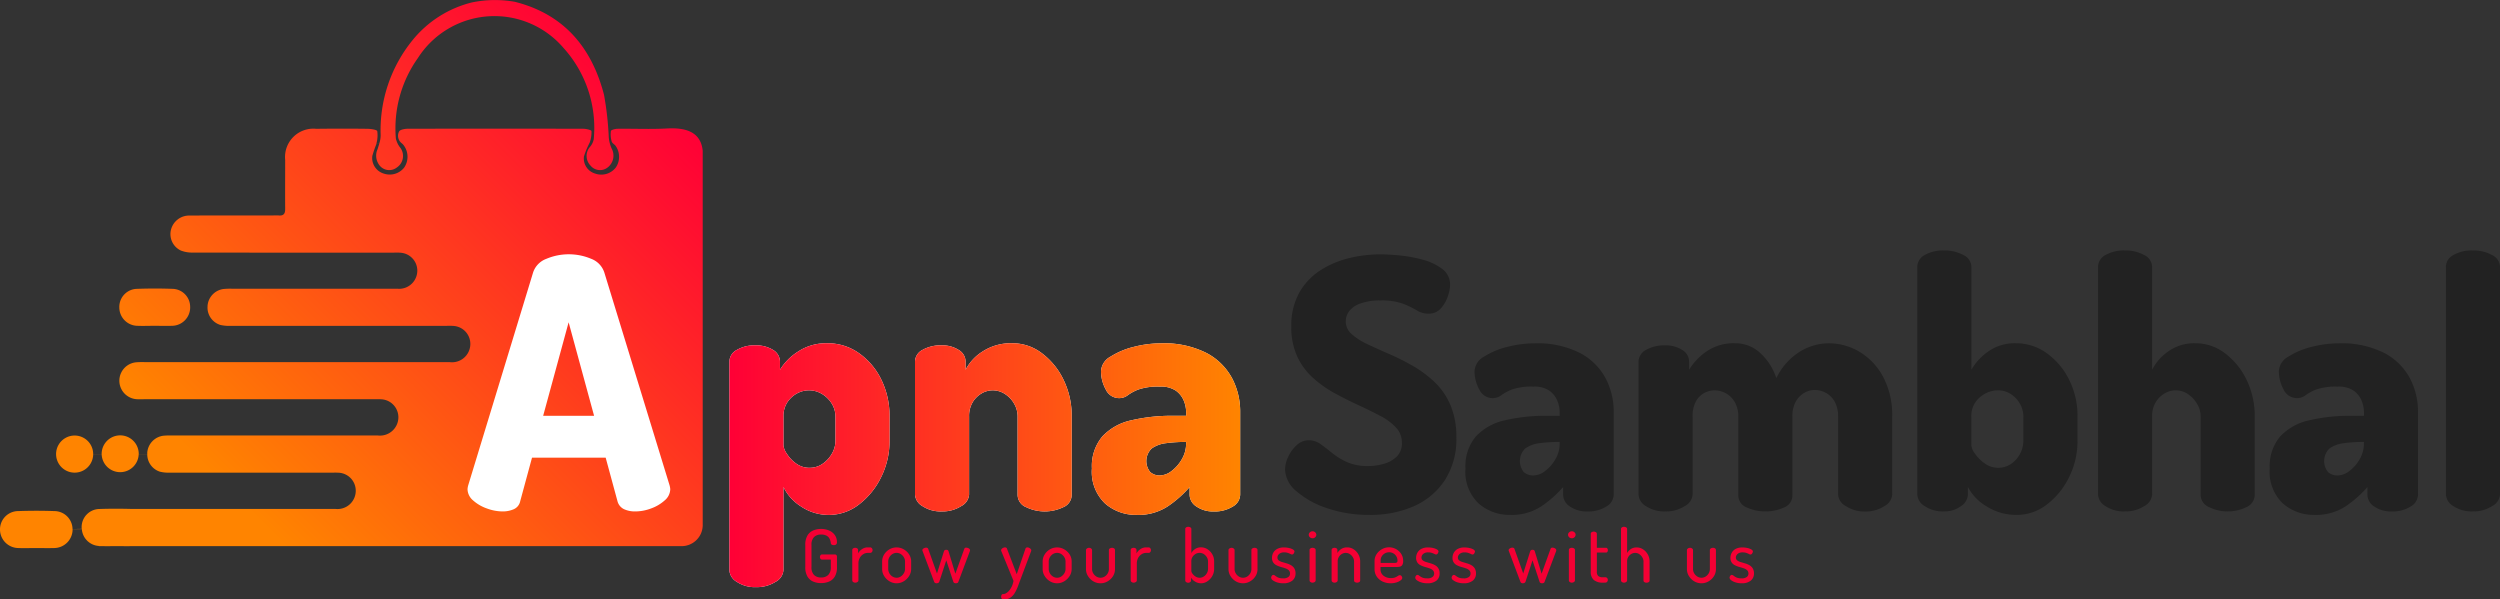 <svg id="Layer_1" data-name="Layer 1" xmlns="http://www.w3.org/2000/svg" xmlns:xlink="http://www.w3.org/1999/xlink" viewBox="0 0 190.126 45.59"><rect x="0" y="0" width="190.126" height="45.59" fill="#333333" stroke="none"/><defs><style>.cls-1{fill:#222;}.cls-2{fill:#fff;}.cls-3{fill:url(#linear-gradient);}.cls-4{fill:url(#linear-gradient-4);}.cls-5{fill:#f40034;}</style><linearGradient id="linear-gradient" x1="59.79" y1="49.62" x2="98.637" y2="49.62" gradientUnits="userSpaceOnUse"><stop offset="0" stop-color="#ff0036"/><stop offset="1" stop-color="#ff8400"/></linearGradient><linearGradient id="linear-gradient-4" x1="14.953" y1="65.723" x2="56.689" y2="23.987" gradientUnits="userSpaceOnUse"><stop offset="0.251" stop-color="#ff8400"/><stop offset="1" stop-color="#ff0036"/></linearGradient></defs><path class="cls-1" d="M108.445,53.4a9.69,9.69,0,0,1-3.184-.505,6.756,6.756,0,0,1-2.335-1.286,2.239,2.239,0,0,1-.876-1.659,2.326,2.326,0,0,1,.239-.968,2.707,2.707,0,0,1,.65-.889,1.337,1.337,0,0,1,.915-.371,1.5,1.5,0,0,1,.889.292c.275.194.575.424.9.689a5.123,5.123,0,0,0,1.141.691,3.846,3.846,0,0,0,1.578.292,4.334,4.334,0,0,0,1.208-.173,2.245,2.245,0,0,0,.982-.558,1.381,1.381,0,0,0,.384-1.021,1.684,1.684,0,0,0-.451-1.181,4.433,4.433,0,0,0-1.207-.889q-.758-.4-1.645-.809t-1.791-.9a8.637,8.637,0,0,1-1.658-1.167,5.04,5.04,0,0,1-1.208-1.632,5.3,5.3,0,0,1-.452-2.282,5.133,5.133,0,0,1,.584-2.533,4.814,4.814,0,0,1,1.566-1.7,7.07,7.07,0,0,1,2.189-.955,10,10,0,0,1,2.454-.3q.532,0,1.408.079a10.384,10.384,0,0,1,1.764.319,4.294,4.294,0,0,1,1.5.7,1.477,1.477,0,0,1,.611,1.234,2.838,2.838,0,0,1-.173.862,2.586,2.586,0,0,1-.531.916,1.208,1.208,0,0,1-.942.4,1.664,1.664,0,0,1-.889-.253,7.331,7.331,0,0,0-1.035-.5,4.717,4.717,0,0,0-1.712-.251,4.379,4.379,0,0,0-1.525.225,1.839,1.839,0,0,0-.862.584,1.285,1.285,0,0,0-.266.782,1.27,1.27,0,0,0,.451.969,4.91,4.91,0,0,0,1.208.77q.756.357,1.645.742a18.111,18.111,0,0,1,1.791.9,8.672,8.672,0,0,1,1.659,1.233,5.3,5.3,0,0,1,1.207,1.752,6.137,6.137,0,0,1,.451,2.467,5.756,5.756,0,0,1-.862,3.224,5.451,5.451,0,0,1-2.349,1.991A8.185,8.185,0,0,1,108.445,53.4Z" transform="translate(-4.32 -14.242)"/><path class="cls-1" d="M119.165,53.4a3.559,3.559,0,0,1-2.388-.862,3.317,3.317,0,0,1-1.008-2.667,3.5,3.5,0,0,1,.795-2.441,4.254,4.254,0,0,1,2.19-1.221,13.489,13.489,0,0,1,3.224-.345h.956V45.6a2.364,2.364,0,0,0-.187-.9,1.749,1.749,0,0,0-.61-.756,2.023,2.023,0,0,0-1.194-.3,4.619,4.619,0,0,0-1.619.212,3.509,3.509,0,0,0-.822.437,1.054,1.054,0,0,1-.663.226,1.118,1.118,0,0,1-1.023-.663,2.879,2.879,0,0,1-.357-1.38,1.347,1.347,0,0,1,.729-1.115,5.9,5.9,0,0,1,1.778-.743,8.308,8.308,0,0,1,2.03-.265,7.158,7.158,0,0,1,3.5.743,4.675,4.675,0,0,1,1.937,1.924,5.437,5.437,0,0,1,.61,2.534v6.315a1.073,1.073,0,0,1-.57.9,2.611,2.611,0,0,1-1.447.371,2.217,2.217,0,0,1-1.3-.371,1.083,1.083,0,0,1-.531-.9v-.584a8.622,8.622,0,0,1-1.672,1.473A4.092,4.092,0,0,1,119.165,53.4Zm1.778-3a1.483,1.483,0,0,0,.875-.331,2.969,2.969,0,0,0,.784-.889,2.354,2.354,0,0,0,.332-1.221v-.106h-.107a10.6,10.6,0,0,0-1.42.093,2.354,2.354,0,0,0-1.088.4,1.328,1.328,0,0,0-.119,1.792A1.066,1.066,0,0,0,120.943,50.4Z" transform="translate(-4.32 -14.242)"/><path class="cls-1" d="M130.974,53.136a2.513,2.513,0,0,1-1.473-.4,1.094,1.094,0,0,1-.57-.875V41.752a1.024,1.024,0,0,1,.57-.9,2.812,2.812,0,0,1,1.473-.346,2.283,2.283,0,0,1,1.273.346,1.036,1.036,0,0,1,.531.9v.61A4.6,4.6,0,0,1,134.1,40.97a3.657,3.657,0,0,1,2.176-.624,2.763,2.763,0,0,1,1.911.743A4.468,4.468,0,0,1,139.412,43a4.819,4.819,0,0,1,1.765-2,4.23,4.23,0,0,1,2.216-.65,4.544,4.544,0,0,1,2.347.65,4.889,4.889,0,0,1,1.791,1.9,6.161,6.161,0,0,1,.691,3.024v5.944a1.092,1.092,0,0,1-.611.875,2.606,2.606,0,0,1-1.459.4,2.561,2.561,0,0,1-1.433-.4,1.092,1.092,0,0,1-.611-.875V45.918a2.257,2.257,0,0,0-.252-1.114,1.683,1.683,0,0,0-.663-.677,1.781,1.781,0,0,0-.862-.226,1.591,1.591,0,0,0-.81.226,1.77,1.77,0,0,0-.636.664,2.229,2.229,0,0,0-.252,1.127v5.971a.987.987,0,0,1-.651.955,3.42,3.42,0,0,1-1.42.292,3.382,3.382,0,0,1-1.379-.292.986.986,0,0,1-.663-.955V45.945a2.171,2.171,0,0,0-.266-1.115,1.764,1.764,0,0,0-1.539-.9,1.645,1.645,0,0,0-.809.213,1.575,1.575,0,0,0-.624.65,2.343,2.343,0,0,0-.239,1.127v5.944a1.091,1.091,0,0,1-.61.875A2.606,2.606,0,0,1,130.974,53.136Z" transform="translate(-4.32 -14.242)"/><path class="cls-1" d="M157.694,53.4a4.179,4.179,0,0,1-2.295-.65,3.737,3.737,0,0,1-1.42-1.473v.584a1.1,1.1,0,0,1-.531.875,2.1,2.1,0,0,1-1.3.4,2.463,2.463,0,0,1-1.446-.4,1.094,1.094,0,0,1-.57-.875V34.535a1.027,1.027,0,0,1,.57-.9,2.754,2.754,0,0,1,1.446-.345,2.981,2.981,0,0,1,1.487.345,1.025,1.025,0,0,1,.61.9v7.827a4.323,4.323,0,0,1,1.286-1.392,3.459,3.459,0,0,1,2.083-.624,3.976,3.976,0,0,1,2.363.757,5.43,5.43,0,0,1,1.7,2.016,6.113,6.113,0,0,1,.637,2.8v1.857a6.1,6.1,0,0,1-.637,2.747,5.793,5.793,0,0,1-1.686,2.083A3.709,3.709,0,0,1,157.694,53.4Zm-1.406-3.583a1.706,1.706,0,0,0,.969-.291,2.155,2.155,0,0,0,.941-1.752V45.918a1.932,1.932,0,0,0-.252-.955,2.13,2.13,0,0,0-.689-.743,1.751,1.751,0,0,0-1-.292,2.046,2.046,0,0,0-.943.239,2.092,2.092,0,0,0-.769.677,1.835,1.835,0,0,0-.305,1.074v2.2a1.307,1.307,0,0,0,.278.624,2.933,2.933,0,0,0,.744.743A1.706,1.706,0,0,0,156.288,49.818Z" transform="translate(-4.32 -14.242)"/><path class="cls-1" d="M165.921,53.136a2.513,2.513,0,0,1-1.473-.4,1.094,1.094,0,0,1-.57-.875V34.535a1.027,1.027,0,0,1,.57-.9,2.812,2.812,0,0,1,1.473-.345,2.923,2.923,0,0,1,1.46.345,1.025,1.025,0,0,1,.61.9v7.827a3.816,3.816,0,0,1,1.221-1.392,3.4,3.4,0,0,1,2.069-.624,3.68,3.68,0,0,1,2.242.757,5.471,5.471,0,0,1,1.646,2.016,6.235,6.235,0,0,1,.623,2.8v5.944a1.021,1.021,0,0,1-.649.955,3.2,3.2,0,0,1-1.42.319,3.152,3.152,0,0,1-1.38-.319,1.018,1.018,0,0,1-.663-.955V45.918a1.857,1.857,0,0,0-.266-.955,2.316,2.316,0,0,0-.69-.743,1.647,1.647,0,0,0-1.791-.053,1.9,1.9,0,0,0-.677.677,2.036,2.036,0,0,0-.265,1.074v5.944a1.093,1.093,0,0,1-.61.875A2.61,2.61,0,0,1,165.921,53.136Z" transform="translate(-4.32 -14.242)"/><path class="cls-1" d="M180.329,53.4a3.559,3.559,0,0,1-2.388-.862,3.321,3.321,0,0,1-1.008-2.667,3.5,3.5,0,0,1,.8-2.441,4.246,4.246,0,0,1,2.189-1.221,13.489,13.489,0,0,1,3.224-.345h.956V45.6a2.364,2.364,0,0,0-.187-.9,1.749,1.749,0,0,0-.61-.756,2.023,2.023,0,0,0-1.194-.3,4.619,4.619,0,0,0-1.619.212,3.509,3.509,0,0,0-.822.437,1.054,1.054,0,0,1-.663.226,1.119,1.119,0,0,1-1.023-.663,2.879,2.879,0,0,1-.357-1.38,1.346,1.346,0,0,1,.73-1.115,5.884,5.884,0,0,1,1.777-.743,8.308,8.308,0,0,1,2.03-.265,7.158,7.158,0,0,1,3.5.743,4.675,4.675,0,0,1,1.937,1.924,5.437,5.437,0,0,1,.61,2.534v6.315a1.071,1.071,0,0,1-.57.9,2.611,2.611,0,0,1-1.447.371,2.212,2.212,0,0,1-1.3-.371,1.082,1.082,0,0,1-.532-.9v-.584a8.622,8.622,0,0,1-1.672,1.473A4.092,4.092,0,0,1,180.329,53.4Zm1.778-3a1.483,1.483,0,0,0,.875-.331,2.969,2.969,0,0,0,.784-.889,2.354,2.354,0,0,0,.332-1.221v-.106h-.107a10.6,10.6,0,0,0-1.42.093,2.354,2.354,0,0,0-1.088.4,1.328,1.328,0,0,0-.119,1.792A1.066,1.066,0,0,0,182.107,50.4Z" transform="translate(-4.32 -14.242)"/><path class="cls-1" d="M192.377,53.136a2.513,2.513,0,0,1-1.473-.4,1.1,1.1,0,0,1-.571-.875V34.535a1.028,1.028,0,0,1,.571-.9,2.812,2.812,0,0,1,1.473-.345,2.921,2.921,0,0,1,1.459.345,1.023,1.023,0,0,1,.61.9V51.862a1.091,1.091,0,0,1-.61.875A2.609,2.609,0,0,1,192.377,53.136Z" transform="translate(-4.32 -14.242)"/><path class="cls-2" d="M61.806,58.894a2.463,2.463,0,0,1-1.446-.4,1.1,1.1,0,0,1-.57-.876V41.752a1.024,1.024,0,0,1,.57-.9,2.646,2.646,0,0,1,1.393-.346,2.439,2.439,0,0,1,1.353.346,1.036,1.036,0,0,1,.531.9v.61A4.362,4.362,0,0,1,65.03,40.97a3.873,3.873,0,0,1,2.189-.624,4.11,4.11,0,0,1,2.428.757,5.262,5.262,0,0,1,1.7,2.016,6.235,6.235,0,0,1,.623,2.8v1.857a6.116,6.116,0,0,1-.636,2.747,5.793,5.793,0,0,1-1.686,2.083,3.747,3.747,0,0,1-4.418.146A3.633,3.633,0,0,1,63.9,51.278V57.62a1.1,1.1,0,0,1-.61.876A2.656,2.656,0,0,1,61.806,58.894Zm4.087-9.076a1.705,1.705,0,0,0,.968-.291,2.313,2.313,0,0,0,.717-.769,1.935,1.935,0,0,0,.278-.983V45.918a1.856,1.856,0,0,0-.265-.955,2.178,2.178,0,0,0-.73-.743,1.9,1.9,0,0,0-1.937-.053,2.051,2.051,0,0,0-.73.677,1.9,1.9,0,0,0-.292,1.074v2.2a1.369,1.369,0,0,0,.253.624,2.6,2.6,0,0,0,.7.743A1.692,1.692,0,0,0,65.893,49.818Z" transform="translate(-4.32 -14.242)"/><path class="cls-2" d="M75.949,53.136a2.512,2.512,0,0,1-1.472-.4,1.1,1.1,0,0,1-.571-.875V41.752a1.025,1.025,0,0,1,.571-.9,2.811,2.811,0,0,1,1.472-.346,2.288,2.288,0,0,1,1.274.346,1.035,1.035,0,0,1,.53.9v.61a3.64,3.64,0,0,1,1.3-1.392,3.951,3.951,0,0,1,2.256-.624,3.682,3.682,0,0,1,2.242.757A5.479,5.479,0,0,1,85.2,43.119a6.235,6.235,0,0,1,.623,2.8v5.944a1.019,1.019,0,0,1-.65.955,3.229,3.229,0,0,1-2.8,0,1.018,1.018,0,0,1-.663-.955V45.918a1.933,1.933,0,0,0-.253-.955,2.14,2.14,0,0,0-.689-.743,1.709,1.709,0,0,0-.969-.292,1.65,1.65,0,0,0-.836.239,1.909,1.909,0,0,0-.677.677,2.036,2.036,0,0,0-.265,1.074v5.944a1.093,1.093,0,0,1-.61.875A2.612,2.612,0,0,1,75.949,53.136Z" transform="translate(-4.32 -14.242)"/><path class="cls-2" d="M90.756,53.4a3.559,3.559,0,0,1-2.388-.862,3.318,3.318,0,0,1-1.009-2.667,3.5,3.5,0,0,1,.8-2.441,4.242,4.242,0,0,1,2.189-1.221,13.483,13.483,0,0,1,3.224-.345h.955V45.6a2.362,2.362,0,0,0-.186-.9,1.749,1.749,0,0,0-.61-.756,2.023,2.023,0,0,0-1.194-.3,4.615,4.615,0,0,0-1.619.212,3.488,3.488,0,0,0-.822.437,1.055,1.055,0,0,1-.664.226,1.114,1.114,0,0,1-1.021-.663,2.87,2.87,0,0,1-.359-1.38,1.348,1.348,0,0,1,.73-1.115,5.891,5.891,0,0,1,1.778-.743,8.3,8.3,0,0,1,2.03-.265,7.158,7.158,0,0,1,3.5.743,4.669,4.669,0,0,1,1.937,1.924,5.437,5.437,0,0,1,.61,2.534v6.315a1.07,1.07,0,0,1-.571.9,2.6,2.6,0,0,1-1.446.371,2.215,2.215,0,0,1-1.3-.371,1.082,1.082,0,0,1-.53-.9v-.584a8.712,8.712,0,0,1-1.672,1.473A4.1,4.1,0,0,1,90.756,53.4Zm1.778-3a1.493,1.493,0,0,0,.876-.331,2.963,2.963,0,0,0,.782-.889,2.345,2.345,0,0,0,.332-1.221v-.106h-.106a10.586,10.586,0,0,0-1.42.093,2.354,2.354,0,0,0-1.088.4,1.328,1.328,0,0,0-.119,1.792A1.064,1.064,0,0,0,92.534,50.4Z" transform="translate(-4.32 -14.242)"/><path class="cls-3" d="M61.806,58.894a2.463,2.463,0,0,1-1.446-.4,1.1,1.1,0,0,1-.57-.876V41.752a1.024,1.024,0,0,1,.57-.9,2.646,2.646,0,0,1,1.393-.346,2.439,2.439,0,0,1,1.353.346,1.036,1.036,0,0,1,.531.9v.61A4.362,4.362,0,0,1,65.03,40.97a3.873,3.873,0,0,1,2.189-.624,4.11,4.11,0,0,1,2.428.757,5.262,5.262,0,0,1,1.7,2.016,6.235,6.235,0,0,1,.623,2.8v1.857a6.116,6.116,0,0,1-.636,2.747,5.793,5.793,0,0,1-1.686,2.083,3.747,3.747,0,0,1-4.418.146A3.633,3.633,0,0,1,63.9,51.278V57.62a1.1,1.1,0,0,1-.61.876A2.656,2.656,0,0,1,61.806,58.894Zm4.087-9.076a1.705,1.705,0,0,0,.968-.291,2.313,2.313,0,0,0,.717-.769,1.935,1.935,0,0,0,.278-.983V45.918a1.856,1.856,0,0,0-.265-.955,2.178,2.178,0,0,0-.73-.743,1.9,1.9,0,0,0-1.937-.053,2.051,2.051,0,0,0-.73.677,1.9,1.9,0,0,0-.292,1.074v2.2a1.369,1.369,0,0,0,.253.624,2.6,2.6,0,0,0,.7.743A1.692,1.692,0,0,0,65.893,49.818Z" transform="translate(-4.32 -14.242)"/><path class="cls-3" d="M75.949,53.136a2.512,2.512,0,0,1-1.472-.4,1.1,1.1,0,0,1-.571-.875V41.752a1.025,1.025,0,0,1,.571-.9,2.811,2.811,0,0,1,1.472-.346,2.288,2.288,0,0,1,1.274.346,1.035,1.035,0,0,1,.53.9v.61a3.64,3.64,0,0,1,1.3-1.392,3.951,3.951,0,0,1,2.256-.624,3.682,3.682,0,0,1,2.242.757A5.479,5.479,0,0,1,85.2,43.119a6.235,6.235,0,0,1,.623,2.8v5.944a1.019,1.019,0,0,1-.65.955,3.229,3.229,0,0,1-2.8,0,1.018,1.018,0,0,1-.663-.955V45.918a1.933,1.933,0,0,0-.253-.955,2.14,2.14,0,0,0-.689-.743,1.709,1.709,0,0,0-.969-.292,1.65,1.65,0,0,0-.836.239,1.909,1.909,0,0,0-.677.677,2.036,2.036,0,0,0-.265,1.074v5.944a1.093,1.093,0,0,1-.61.875A2.612,2.612,0,0,1,75.949,53.136Z" transform="translate(-4.32 -14.242)"/><path class="cls-3" d="M90.756,53.4a3.559,3.559,0,0,1-2.388-.862,3.318,3.318,0,0,1-1.009-2.667,3.5,3.5,0,0,1,.8-2.441,4.242,4.242,0,0,1,2.189-1.221,13.483,13.483,0,0,1,3.224-.345h.955V45.6a2.362,2.362,0,0,0-.186-.9,1.749,1.749,0,0,0-.61-.756,2.023,2.023,0,0,0-1.194-.3,4.615,4.615,0,0,0-1.619.212,3.488,3.488,0,0,0-.822.437,1.055,1.055,0,0,1-.664.226,1.114,1.114,0,0,1-1.021-.663,2.87,2.87,0,0,1-.359-1.38,1.348,1.348,0,0,1,.73-1.115,5.891,5.891,0,0,1,1.778-.743,8.3,8.3,0,0,1,2.03-.265,7.158,7.158,0,0,1,3.5.743,4.669,4.669,0,0,1,1.937,1.924,5.437,5.437,0,0,1,.61,2.534v6.315a1.07,1.07,0,0,1-.571.9,2.6,2.6,0,0,1-1.446.371,2.215,2.215,0,0,1-1.3-.371,1.082,1.082,0,0,1-.53-.9v-.584a8.712,8.712,0,0,1-1.672,1.473A4.1,4.1,0,0,1,90.756,53.4Zm1.778-3a1.493,1.493,0,0,0,.876-.331,2.963,2.963,0,0,0,.782-.889,2.345,2.345,0,0,0,.332-1.221v-.106h-.106a10.586,10.586,0,0,0-1.42.093,2.354,2.354,0,0,0-1.088.4,1.328,1.328,0,0,0-.119,1.792A1.064,1.064,0,0,0,92.534,50.4Z" transform="translate(-4.32 -14.242)"/><path class="cls-4" d="M9.836,54.477A1.386,1.386,0,0,0,8.459,53.11q-1.371-.048-2.744,0A1.391,1.391,0,0,0,4.32,54.521a1.414,1.414,0,0,0,1.411,1.4c.438.018.877,0,1.315,0,.457,0,.915.013,1.372,0a1.416,1.416,0,0,0,1.423-1.387c0-.008,0-.017,0-.025s0-.019,0-.028l.386,0c.132,0,.213,0,.319,0l0,.028a1.387,1.387,0,0,0,1.272,1.252c.009,0,.017.011.027.015h.231c.372.008.745,0,1.118,0,.4,0,.8.008,1.192,0h41.7a1.609,1.609,0,0,0,1.676-1.564V25.719c-.141-1.5-1.375-1.782-2.723-1.707-1.243.068-2.494.008-3.741.023-.182,0-.5.08-.519.171a1.854,1.854,0,0,0,.06.794c.032.126.2.211.294.328a1.452,1.452,0,0,1,.038,1.627,1.391,1.391,0,0,1-1.595.484,1.193,1.193,0,0,1-.847-1.294,6.233,6.233,0,0,1,.432-1.046,2.285,2.285,0,0,0,.141-.89c-.007-.078-.4-.174-.622-.175q-6.675-.015-13.35,0c-.23,0-.6.069-.66.212a.712.712,0,0,0,.213.9.818.818,0,0,1,.152.164,1.456,1.456,0,0,1,.025,1.673,1.4,1.4,0,0,1-1.557.458,1.234,1.234,0,0,1-.868-1.34,8.266,8.266,0,0,1,.3-.875c.008-.035.015-.071.022-.106h.221c-.044.155-.095.309-.141.46a1.2,1.2,0,0,0,.093,1.166.941.941,0,0,0,1.374.231,1.053,1.053,0,0,0,.275-1.479,1.733,1.733,0,0,1-.353-.721A9.222,9.222,0,0,1,36.1,18.659a6.907,6.907,0,0,1,11.065-.782,9.056,9.056,0,0,1,2.309,6.956,1.254,1.254,0,0,1-.283.577,1.049,1.049,0,0,0,.035,1.42.932.932,0,0,0,1.3.152,1.133,1.133,0,0,0,.308-1.448,2.715,2.715,0,0,1-.216-.833,23.684,23.684,0,0,0-.364-3.259c-.936-3.589-3.046-6.12-6.776-7.062a8.626,8.626,0,0,0-3.278.049,8.412,8.412,0,0,0-4.531,2.9,10.857,10.857,0,0,0-2.4,7.21,2.111,2.111,0,0,1-.095.587h-.22a2.275,2.275,0,0,0,.057-.909c-.023-.108-.473-.175-.729-.179-1.3-.017-2.606-.016-3.91,0a2.154,2.154,0,0,0-2.364,2.359c0,1.247-.01,2.495,0,3.742,0,.358-.12.52-.485.49-.185-.015-.372,0-.559,0-2.066,0-4.133-.006-6.2.006a1.428,1.428,0,0,0-1.443,1.086,1.378,1.378,0,0,0,.765,1.58,2.4,2.4,0,0,0,.922.149q7.6.012,15.193.006c.2,0,.411-.011.615.009a1.367,1.367,0,0,1,1.24,1.4A1.383,1.383,0,0,1,34.54,36.2q-6.283,0-12.567,0a4.959,4.959,0,0,0-.669.022,1.4,1.4,0,0,0-1.2,1.279c0,.036,0,.071,0,.107H18.781a1.371,1.371,0,0,0-1.347-1.4c-.892-.032-1.787-.031-2.679,0a1.375,1.375,0,0,0-1.361,1.412,1.4,1.4,0,0,0,1.377,1.4c.427.018.856,0,1.284,0,.446,0,.893.014,1.339,0a1.4,1.4,0,0,0,1.389-1.387c0-.008,0-.016,0-.024H20.1a1.385,1.385,0,0,0,.982,1.346,2.927,2.927,0,0,0,.773.068q8.184,0,16.366,0c.2,0,.411-.01.614.008a1.37,1.37,0,0,1,1.254,1.392,1.394,1.394,0,0,1-1.572,1.359q-11.59,0-23.18,0a6.228,6.228,0,0,0-.67.013,1.408,1.408,0,0,0,.08,2.808c.2.011.409,0,.614,0H32.79c.187,0,.374-.009.559.007a1.371,1.371,0,0,1,1.267,1.434,1.4,1.4,0,0,1-1.558,1.317q-7.82,0-15.639,0a5.34,5.34,0,0,0-.67.018,1.405,1.405,0,0,0-1.228,1.256,1.289,1.289,0,0,0,0,.139h-.65c0-.008,0-.016,0-.024a1.41,1.41,0,0,0-2.82.023h-.644v0a1.411,1.411,0,1,0,0,.006h.644a1.409,1.409,0,0,0,2.817,0h.651a1.384,1.384,0,0,0,.957,1.333,2.72,2.72,0,0,0,.772.076q6.144.006,12.288,0c.186,0,.373-.008.558.006a1.369,1.369,0,0,1,1.28,1.423,1.388,1.388,0,0,1-1.545,1.329q-7.776,0-15.553,0c-.795-.022-1.591-.022-2.386.005a1.374,1.374,0,0,0-1.361,1.411.7.7,0,0,0,.01.1" transform="translate(-4.32 -14.242)"/><path class="cls-2" d="M42.527,53.136a3.465,3.465,0,0,1-1.181-.226A3.111,3.111,0,0,1,40.3,52.3a1.143,1.143,0,0,1-.424-.862,1.412,1.412,0,0,1,.053-.292l4.935-16.187a1.665,1.665,0,0,1,1.009-1.034,4.383,4.383,0,0,1,3.409,0,1.661,1.661,0,0,1,.995,1.034l4.963,16.187a1.486,1.486,0,0,1,.053.292,1.145,1.145,0,0,1-.425.862,3.132,3.132,0,0,1-1.034.61,3.428,3.428,0,0,1-1.2.226,1.972,1.972,0,0,1-.862-.173.93.93,0,0,1-.491-.6l-.9-3.317h-5.6l-.9,3.317a.844.844,0,0,1-.477.6A2.065,2.065,0,0,1,42.527,53.136Zm3.1-7.271h3.874l-1.937-7.111Z" transform="translate(-4.32 -14.242)"/><path class="cls-5" d="M66.763,58.586a1.5,1.5,0,0,1-.612-.12.927.927,0,0,1-.43-.388,1.383,1.383,0,0,1-.159-.71V55.687a1.379,1.379,0,0,1,.159-.709.929.929,0,0,1,.43-.389,1.468,1.468,0,0,1,.6-.12,1.5,1.5,0,0,1,.64.126,1.029,1.029,0,0,1,.425.349.907.907,0,0,1,.153.525.216.216,0,0,1-.061.181.27.27,0,0,1-.173.048.324.324,0,0,1-.162-.036.142.142,0,0,1-.073-.126.9.9,0,0,0-.1-.338.543.543,0,0,0-.234-.223.871.871,0,0,0-.4-.081.729.729,0,0,0-.539.192.819.819,0,0,0-.193.6v1.681a.816.816,0,0,0,.193.6.726.726,0,0,0,.539.193.738.738,0,0,0,.542-.193.812.812,0,0,0,.195-.6V56.8h-.665a.137.137,0,0,1-.12-.062.235.235,0,0,1,0-.268.137.137,0,0,1,.12-.062h.972a.147.147,0,0,1,.12.051.179.179,0,0,1,.042.123v.787a1.373,1.373,0,0,1-.159.71.924.924,0,0,1-.433.388A1.512,1.512,0,0,1,66.763,58.586Z" transform="translate(-4.32 -14.242)"/><path class="cls-5" d="M69.361,58.553A.24.24,0,0,1,69.2,58.5a.152.152,0,0,1-.065-.115V56.066a.139.139,0,0,1,.065-.117.274.274,0,0,1,.159-.045.264.264,0,0,1,.156.045.14.14,0,0,1,.062.117v.263a.894.894,0,0,1,.167-.221.937.937,0,0,1,.249-.17.742.742,0,0,1,.316-.067H70.5a.162.162,0,0,1,.126.062.224.224,0,0,1,.053.151.216.216,0,0,1-.053.145.161.161,0,0,1-.126.061h-.189a.636.636,0,0,0-.341.1.769.769,0,0,0-.266.282.871.871,0,0,0-.1.438v1.274a.148.148,0,0,1-.07.115A.276.276,0,0,1,69.361,58.553Z" transform="translate(-4.32 -14.242)"/><path class="cls-5" d="M72.506,58.6a1.03,1.03,0,0,1-.548-.155,1.19,1.19,0,0,1-.4-.4,1,1,0,0,1-.151-.53v-.57a1,1,0,0,1,.148-.528,1.161,1.161,0,0,1,.4-.394,1.083,1.083,0,0,1,1.1,0,1.174,1.174,0,0,1,.405.387.971.971,0,0,1,.154.537v.57a.985.985,0,0,1-.154.528,1.2,1.2,0,0,1-.405.4A1.024,1.024,0,0,1,72.506,58.6Zm0-.419a.569.569,0,0,0,.321-.1.718.718,0,0,0,.232-.248.628.628,0,0,0,.089-.321v-.57a.626.626,0,0,0-.086-.313.71.71,0,0,0-.232-.246.6.6,0,0,0-.648,0,.684.684,0,0,0-.229.246.634.634,0,0,0-.084.313v.57a.69.69,0,0,0,.313.569A.584.584,0,0,0,72.506,58.179Z" transform="translate(-4.32 -14.242)"/><path class="cls-5" d="M75.55,58.6a.234.234,0,0,1-.114-.025.173.173,0,0,1-.076-.093l-.866-2.3-.019-.054a.122.122,0,0,1-.009-.036.144.144,0,0,1,.048-.107.351.351,0,0,1,.114-.069.364.364,0,0,1,.129-.025.19.19,0,0,1,.092.022.125.125,0,0,1,.059.067l.67,1.877.531-1.693a.153.153,0,0,1,.067-.086.21.21,0,0,1,.106-.025.228.228,0,0,1,.109.025.132.132,0,0,1,.064.086l.52,1.71.681-1.894a.134.134,0,0,1,.146-.089.363.363,0,0,1,.128.025.341.341,0,0,1,.114.069.144.144,0,0,1,.048.107.167.167,0,0,1-.009.045l-.013.045L77.2,58.5a.14.14,0,0,1-.073.078.265.265,0,0,1-.111.022.249.249,0,0,1-.12-.025.151.151,0,0,1-.07-.075l-.542-1.643-.531,1.625a.166.166,0,0,1-.078.087A.244.244,0,0,1,75.55,58.6Z" transform="translate(-4.32 -14.242)"/><path class="cls-5" d="M80.673,59.832a.261.261,0,0,1-.151-.042.187.187,0,0,1-.062-.165.317.317,0,0,1,.031-.14.107.107,0,0,1,.1-.061.487.487,0,0,0,.245-.07.877.877,0,0,0,.238-.207,1.385,1.385,0,0,0,.2-.321,1.682,1.682,0,0,0,.123-.407l-.927-2.263a.129.129,0,0,1-.017-.061.158.158,0,0,1,.05-.112.4.4,0,0,1,.12-.081.341.341,0,0,1,.132-.031.2.2,0,0,1,.089.023.1.1,0,0,1,.056.072l.743,1.944.665-1.944a.118.118,0,0,1,.058-.072.183.183,0,0,1,.087-.023.33.33,0,0,1,.126.031.4.4,0,0,1,.12.081.164.164,0,0,1,.05.118.125.125,0,0,1-.011.055l-.855,2.274c-.056.152-.115.311-.178.474a2.731,2.731,0,0,1-.227.456,1.111,1.111,0,0,1-.327.341A.844.844,0,0,1,80.673,59.832Z" transform="translate(-4.32 -14.242)"/><path class="cls-5" d="M84.712,58.6a1.027,1.027,0,0,1-.547-.155,1.181,1.181,0,0,1-.4-.4.991.991,0,0,1-.151-.53v-.57a.993.993,0,0,1,.148-.528,1.158,1.158,0,0,1,.4-.394,1.085,1.085,0,0,1,1.1,0,1.182,1.182,0,0,1,.405.387.978.978,0,0,1,.153.537v.57a.992.992,0,0,1-.153.528,1.2,1.2,0,0,1-.405.4A1.028,1.028,0,0,1,84.712,58.6Zm0-.419a.572.572,0,0,0,.322-.1.737.737,0,0,0,.232-.248.638.638,0,0,0,.089-.321v-.57a.617.617,0,0,0-.087-.313.717.717,0,0,0-.231-.246.6.6,0,0,0-.649,0,.693.693,0,0,0-.229.246.643.643,0,0,0-.083.313v.57a.686.686,0,0,0,.312.569A.584.584,0,0,0,84.712,58.179Z" transform="translate(-4.32 -14.242)"/><path class="cls-5" d="M88.02,58.6a1.065,1.065,0,0,1-.56-.152,1.16,1.16,0,0,1-.4-.4.985.985,0,0,1-.151-.526V56.072a.145.145,0,0,1,.07-.114.265.265,0,0,1,.164-.054.253.253,0,0,1,.162.054.146.146,0,0,1,.067.114v1.452a.621.621,0,0,0,.087.314.707.707,0,0,0,.232.245.595.595,0,0,0,.648,0,.681.681,0,0,0,.229-.245.636.636,0,0,0,.083-.314V56.066a.138.138,0,0,1,.073-.114.3.3,0,0,1,.162-.048.273.273,0,0,1,.168.048.141.141,0,0,1,.061.114v1.458a.994.994,0,0,1-.148.529,1.146,1.146,0,0,1-.4.393A1.042,1.042,0,0,1,88.02,58.6Z" transform="translate(-4.32 -14.242)"/><path class="cls-5" d="M90.533,58.553a.244.244,0,0,1-.159-.053.151.151,0,0,1-.064-.115V56.066a.138.138,0,0,1,.064-.117.278.278,0,0,1,.159-.045.264.264,0,0,1,.156.045.14.14,0,0,1,.062.117v.263a.919.919,0,0,1,.167-.221.937.937,0,0,1,.249-.17.742.742,0,0,1,.316-.067h.19a.16.16,0,0,1,.125.062.225.225,0,0,1,.054.151.217.217,0,0,1-.054.145.159.159,0,0,1-.125.061h-.19a.636.636,0,0,0-.341.1.778.778,0,0,0-.266.282.881.881,0,0,0-.1.438v1.274a.149.149,0,0,1-.069.115A.279.279,0,0,1,90.533,58.553Z" transform="translate(-4.32 -14.242)"/><path class="cls-5" d="M95.667,58.6a.86.86,0,0,1-.467-.132.809.809,0,0,1-.3-.3v.223a.153.153,0,0,1-.061.115.232.232,0,0,1-.156.053.245.245,0,0,1-.16-.053.151.151,0,0,1-.064-.115V54.469a.136.136,0,0,1,.064-.117.272.272,0,0,1,.16-.045.308.308,0,0,1,.17.045.136.136,0,0,1,.07.117V56.3A.884.884,0,0,1,95.2,56a.772.772,0,0,1,.456-.132.894.894,0,0,1,.5.149,1.114,1.114,0,0,1,.363.387,1.067,1.067,0,0,1,.137.537v.57a1.083,1.083,0,0,1-.137.528,1.162,1.162,0,0,1-.36.4A.849.849,0,0,1,95.667,58.6Zm-.112-.419a.577.577,0,0,0,.319-.1.69.69,0,0,0,.231-.251.646.646,0,0,0,.087-.318v-.57a.617.617,0,0,0-.087-.313.717.717,0,0,0-.231-.246.586.586,0,0,0-.325-.095.6.6,0,0,0-.3.081.677.677,0,0,0-.237.224.63.63,0,0,0-.092.349v.72a.388.388,0,0,0,.084.2.822.822,0,0,0,.229.221A.555.555,0,0,0,95.555,58.179Z" transform="translate(-4.32 -14.242)"/><path class="cls-5" d="M98.857,58.6a1.064,1.064,0,0,1-.559-.152,1.163,1.163,0,0,1-.4-.4.985.985,0,0,1-.151-.526V56.072a.145.145,0,0,1,.07-.114.267.267,0,0,1,.164-.054.258.258,0,0,1,.163.054.145.145,0,0,1,.066.114v1.452a.621.621,0,0,0,.087.314.707.707,0,0,0,.232.245.595.595,0,0,0,.648,0,.681.681,0,0,0,.229-.245.637.637,0,0,0,.084-.314V56.066a.136.136,0,0,1,.073-.114.293.293,0,0,1,.162-.048.272.272,0,0,1,.167.048.142.142,0,0,1,.062.114v1.458a1,1,0,0,1-.148.529,1.149,1.149,0,0,1-.4.393A1.04,1.04,0,0,1,98.857,58.6Z" transform="translate(-4.32 -14.242)"/><path class="cls-5" d="M101.906,58.6a1.472,1.472,0,0,1-.474-.071,1.057,1.057,0,0,1-.325-.164.256.256,0,0,1-.116-.19.213.213,0,0,1,.022-.092.261.261,0,0,1,.059-.084.111.111,0,0,1,.08-.036.24.24,0,0,1,.146.063,1.156,1.156,0,0,0,.212.132.886.886,0,0,0,.386.067.607.607,0,0,0,.413-.109.324.324,0,0,0,.117-.243.345.345,0,0,0-.1-.266.712.712,0,0,0-.258-.144c-.1-.036-.214-.07-.329-.1a2.055,2.055,0,0,1-.329-.126.657.657,0,0,1-.255-.211.623.623,0,0,1-.1-.367.822.822,0,0,1,.088-.363.743.743,0,0,1,.291-.3,1.045,1.045,0,0,1,.537-.12,1.676,1.676,0,0,1,.377.042,1.041,1.041,0,0,1,.3.111c.078.047.116.1.116.149a.262.262,0,0,1-.023.09.332.332,0,0,1-.061.1.128.128,0,0,1-.1.044.29.29,0,0,1-.126-.042,1.753,1.753,0,0,0-.195-.081.893.893,0,0,0-.277-.039.584.584,0,0,0-.3.065.429.429,0,0,0-.163.151.351.351,0,0,0-.05.176.264.264,0,0,0,.1.217.776.776,0,0,0,.258.126c.106.032.217.064.332.1a1.43,1.43,0,0,1,.329.134.733.733,0,0,1,.258.237.72.72,0,0,1,.1.4.672.672,0,0,1-.246.545A1.063,1.063,0,0,1,101.906,58.6Z" transform="translate(-4.32 -14.242)"/><path class="cls-5" d="M104.142,55.179a.291.291,0,0,1-.207-.081.253.253,0,0,1-.083-.188.243.243,0,0,1,.083-.184.294.294,0,0,1,.207-.079.286.286,0,0,1,.2.079.248.248,0,0,1,.084.184.258.258,0,0,1-.084.188A.284.284,0,0,1,104.142,55.179Zm0,3.374a.251.251,0,0,1-.165-.053.151.151,0,0,1-.064-.115V56.066a.138.138,0,0,1,.064-.117.287.287,0,0,1,.165-.045.309.309,0,0,1,.165.045.136.136,0,0,1,.069.117v2.319a.149.149,0,0,1-.069.115A.269.269,0,0,1,104.142,58.553Z" transform="translate(-4.32 -14.242)"/><path class="cls-5" d="M105.817,58.553a.253.253,0,0,1-.165-.053.149.149,0,0,1-.063-.115V56.066a.137.137,0,0,1,.063-.117.289.289,0,0,1,.165-.045.26.26,0,0,1,.152.045.141.141,0,0,1,.06.117v.23a.889.889,0,0,1,.28-.293.8.8,0,0,1,.469-.132.871.871,0,0,1,.492.149,1.089,1.089,0,0,1,.357.387,1.076,1.076,0,0,1,.135.537v1.441a.138.138,0,0,1-.074.126.322.322,0,0,1-.318,0,.138.138,0,0,1-.072-.126V56.944a.617.617,0,0,0-.087-.313.71.71,0,0,0-.232-.246.57.57,0,0,0-.318-.095.577.577,0,0,0-.291.081.651.651,0,0,0-.228.224.638.638,0,0,0-.09.349v1.441a.151.151,0,0,1-.07.115A.265.265,0,0,1,105.817,58.553Z" transform="translate(-4.32 -14.242)"/><path class="cls-5" d="M110.1,58.6a1.451,1.451,0,0,1-.643-.137,1.113,1.113,0,0,1-.441-.38,1,1,0,0,1-.161-.567v-.587A.952.952,0,0,1,109,56.4a1.15,1.15,0,0,1,.405-.385,1.1,1.1,0,0,1,1.478.351.963.963,0,0,1,.147.531.557.557,0,0,1-.072.322.308.308,0,0,1-.185.12,1.256,1.256,0,0,1-.234.022h-1.23v.167a.6.6,0,0,0,.224.494.88.88,0,0,0,.575.182.8.8,0,0,0,.33-.056,1.46,1.46,0,0,0,.2-.108.25.25,0,0,1,.139-.054.162.162,0,0,1,.1.036.256.256,0,0,1,.063.087.213.213,0,0,1,.023.09.247.247,0,0,1-.106.164.929.929,0,0,1-.305.162A1.392,1.392,0,0,1,110.1,58.6Zm-.783-1.548h1.035a.364.364,0,0,0,.2-.036.176.176,0,0,0,.047-.143.612.612,0,0,0-.081-.309.638.638,0,0,0-.226-.233.625.625,0,0,0-.33-.089.64.64,0,0,0-.318.081.647.647,0,0,0-.235.221.562.562,0,0,0-.09.307Z" transform="translate(-4.32 -14.242)"/><path class="cls-5" d="M112.866,58.6a1.459,1.459,0,0,1-.474-.071,1.057,1.057,0,0,1-.325-.164.258.258,0,0,1-.117-.19.215.215,0,0,1,.023-.092.274.274,0,0,1,.058-.084.115.115,0,0,1,.081-.036.24.24,0,0,1,.146.063,1.156,1.156,0,0,0,.212.132.878.878,0,0,0,.385.067.608.608,0,0,0,.414-.109.324.324,0,0,0,.117-.243.345.345,0,0,0-.1-.266.712.712,0,0,0-.258-.144c-.1-.036-.214-.07-.329-.1a2.142,2.142,0,0,1-.33-.126.669.669,0,0,1-.254-.211.623.623,0,0,1-.1-.367.8.8,0,0,1,.089-.363.734.734,0,0,1,.29-.3,1.042,1.042,0,0,1,.537-.12,1.676,1.676,0,0,1,.377.042,1.041,1.041,0,0,1,.295.111c.078.047.116.1.116.149a.262.262,0,0,1-.023.09.332.332,0,0,1-.061.1.128.128,0,0,1-.1.044.29.29,0,0,1-.126-.042,1.753,1.753,0,0,0-.2-.081.893.893,0,0,0-.277-.039.584.584,0,0,0-.295.065.422.422,0,0,0-.163.151.342.342,0,0,0-.05.176.264.264,0,0,0,.1.217.776.776,0,0,0,.258.126c.106.032.217.064.332.1a1.43,1.43,0,0,1,.329.134.667.667,0,0,1,.359.64.672.672,0,0,1-.246.545A1.063,1.063,0,0,1,112.866,58.6Z" transform="translate(-4.32 -14.242)"/><path class="cls-5" d="M115.632,58.6a1.469,1.469,0,0,1-.475-.071,1.062,1.062,0,0,1-.324-.164.258.258,0,0,1-.117-.19.229.229,0,0,1,.022-.092A.277.277,0,0,1,114.8,58a.114.114,0,0,1,.081-.036.235.235,0,0,1,.145.063,1.156,1.156,0,0,0,.212.132.883.883,0,0,0,.386.067.605.605,0,0,0,.413-.109.324.324,0,0,0,.117-.243.348.348,0,0,0-.1-.266.729.729,0,0,0-.258-.144c-.1-.036-.214-.07-.329-.1a2.1,2.1,0,0,1-.33-.126.654.654,0,0,1-.254-.211.616.616,0,0,1-.1-.367.786.786,0,0,1,.09-.363.728.728,0,0,1,.29-.3,1.041,1.041,0,0,1,.536-.12,1.663,1.663,0,0,1,.377.042,1.049,1.049,0,0,1,.3.111c.077.047.115.1.115.149a.281.281,0,0,1-.022.09.335.335,0,0,1-.062.1.125.125,0,0,1-.1.044.282.282,0,0,1-.126-.042,1.7,1.7,0,0,0-.2-.081.891.891,0,0,0-.276-.039.588.588,0,0,0-.3.065.418.418,0,0,0-.162.151.343.343,0,0,0-.051.176.262.262,0,0,0,.1.217.757.757,0,0,0,.258.126c.1.032.217.064.332.1a1.448,1.448,0,0,1,.329.134.75.75,0,0,1,.258.237.729.729,0,0,1,.1.4.672.672,0,0,1-.246.545A1.06,1.06,0,0,1,115.632,58.6Z" transform="translate(-4.32 -14.242)"/><path class="cls-5" d="M120.135,58.6a.24.24,0,0,1-.114-.025.173.173,0,0,1-.076-.093l-.866-2.3-.019-.054a.149.149,0,0,1-.008-.036.143.143,0,0,1,.047-.107.383.383,0,0,1,.243-.094.192.192,0,0,1,.092.022.125.125,0,0,1,.059.067l.67,1.877.53-1.693a.159.159,0,0,1,.068-.086.21.21,0,0,1,.106-.025.228.228,0,0,1,.109.025.128.128,0,0,1,.064.086l.52,1.71.681-1.894a.135.135,0,0,1,.146-.089.383.383,0,0,1,.243.094.147.147,0,0,1,.047.107.2.2,0,0,1-.008.045l-.015.045-.871,2.318a.138.138,0,0,1-.072.078.273.273,0,0,1-.112.022.254.254,0,0,1-.12-.025.151.151,0,0,1-.07-.075l-.542-1.643-.531,1.625a.166.166,0,0,1-.078.087A.244.244,0,0,1,120.135,58.6Z" transform="translate(-4.32 -14.242)"/><path class="cls-5" d="M123.861,55.179a.293.293,0,0,1-.207-.081.257.257,0,0,1-.083-.188.247.247,0,0,1,.083-.184.3.3,0,0,1,.207-.079.284.284,0,0,1,.2.079.244.244,0,0,1,.084.184.254.254,0,0,1-.084.188A.282.282,0,0,1,123.861,55.179Zm0,3.374a.253.253,0,0,1-.165-.053.149.149,0,0,1-.063-.115V56.066a.137.137,0,0,1,.063-.117.289.289,0,0,1,.165-.045.306.306,0,0,1,.165.045.137.137,0,0,1,.07.117v2.319a.151.151,0,0,1-.07.115A.267.267,0,0,1,123.861,58.553Z" transform="translate(-4.32 -14.242)"/><path class="cls-5" d="M126.225,58.553a1.049,1.049,0,0,1-.691-.2.8.8,0,0,1-.237-.643V54.832a.134.134,0,0,1,.072-.117.3.3,0,0,1,.157-.045.308.308,0,0,1,.162.045.135.135,0,0,1,.073.117V55.9h.7a.115.115,0,0,1,.1.057.224.224,0,0,1,.037.128.211.211,0,0,1-.037.126.116.116,0,0,1-.1.053h-.7v1.441a.453.453,0,0,0,.1.338.523.523,0,0,0,.361.1h.172a.182.182,0,0,1,.151.061.214.214,0,0,1,.051.14.223.223,0,0,1-.051.142.178.178,0,0,1-.151.065Z" transform="translate(-4.32 -14.242)"/><path class="cls-5" d="M127.828,58.553a.253.253,0,0,1-.165-.053.151.151,0,0,1-.064-.115V54.469a.136.136,0,0,1,.064-.117.282.282,0,0,1,.165-.045.3.3,0,0,1,.165.045.135.135,0,0,1,.069.117V56.3a.908.908,0,0,1,.271-.293.755.755,0,0,1,.456-.132.865.865,0,0,1,.491.149,1.084,1.084,0,0,1,.491.924v1.441a.136.136,0,0,1-.072.126.316.316,0,0,1-.162.042.307.307,0,0,1-.156-.042.136.136,0,0,1-.072-.126V56.944a.611.611,0,0,0-.09-.313.749.749,0,0,0-.232-.246.556.556,0,0,0-.315-.095.571.571,0,0,0-.291.081.663.663,0,0,0-.229.224.646.646,0,0,0-.09.349v1.441a.149.149,0,0,1-.069.115A.267.267,0,0,1,127.828,58.553Z" transform="translate(-4.32 -14.242)"/><path class="cls-5" d="M133.721,58.6a1.064,1.064,0,0,1-.559-.152,1.163,1.163,0,0,1-.4-.4.985.985,0,0,1-.151-.526V56.072a.147.147,0,0,1,.07-.114.268.268,0,0,1,.165-.054.257.257,0,0,1,.162.054.146.146,0,0,1,.067.114v1.452a.629.629,0,0,0,.086.314.71.71,0,0,0,.233.245.593.593,0,0,0,.647,0,.684.684,0,0,0,.23-.245.648.648,0,0,0,.084-.314V56.066a.135.135,0,0,1,.072-.114.3.3,0,0,1,.162-.048.275.275,0,0,1,.168.048.142.142,0,0,1,.06.114v1.458a.993.993,0,0,1-.147.529,1.146,1.146,0,0,1-.4.393A1.046,1.046,0,0,1,133.721,58.6Z" transform="translate(-4.32 -14.242)"/><path class="cls-5" d="M136.771,58.6a1.469,1.469,0,0,1-.475-.071,1.05,1.05,0,0,1-.324-.164.26.26,0,0,1-.118-.19.215.215,0,0,1,.023-.092.277.277,0,0,1,.059-.084.112.112,0,0,1,.081-.036.237.237,0,0,1,.145.063,1.156,1.156,0,0,0,.212.132.883.883,0,0,0,.386.067.605.605,0,0,0,.413-.109.324.324,0,0,0,.117-.243.345.345,0,0,0-.1-.266.716.716,0,0,0-.257-.144c-.1-.036-.214-.07-.329-.1a2.115,2.115,0,0,1-.331-.126.658.658,0,0,1-.253-.211.616.616,0,0,1-.1-.367.786.786,0,0,1,.09-.363.722.722,0,0,1,.29-.3,1.038,1.038,0,0,1,.536-.12,1.663,1.663,0,0,1,.377.042,1.049,1.049,0,0,1,.3.111c.077.047.115.1.115.149a.281.281,0,0,1-.022.09.356.356,0,0,1-.062.1.127.127,0,0,1-.1.044.29.29,0,0,1-.126-.042,1.677,1.677,0,0,0-.195-.081.891.891,0,0,0-.276-.039.588.588,0,0,0-.3.065.418.418,0,0,0-.162.151.343.343,0,0,0-.051.176.262.262,0,0,0,.1.217.761.761,0,0,0,.257.126c.106.032.217.064.332.1a1.437,1.437,0,0,1,.33.134.739.739,0,0,1,.257.237.72.72,0,0,1,.1.4.672.672,0,0,1-.246.545A1.062,1.062,0,0,1,136.771,58.6Z" transform="translate(-4.32 -14.242)"/></svg>